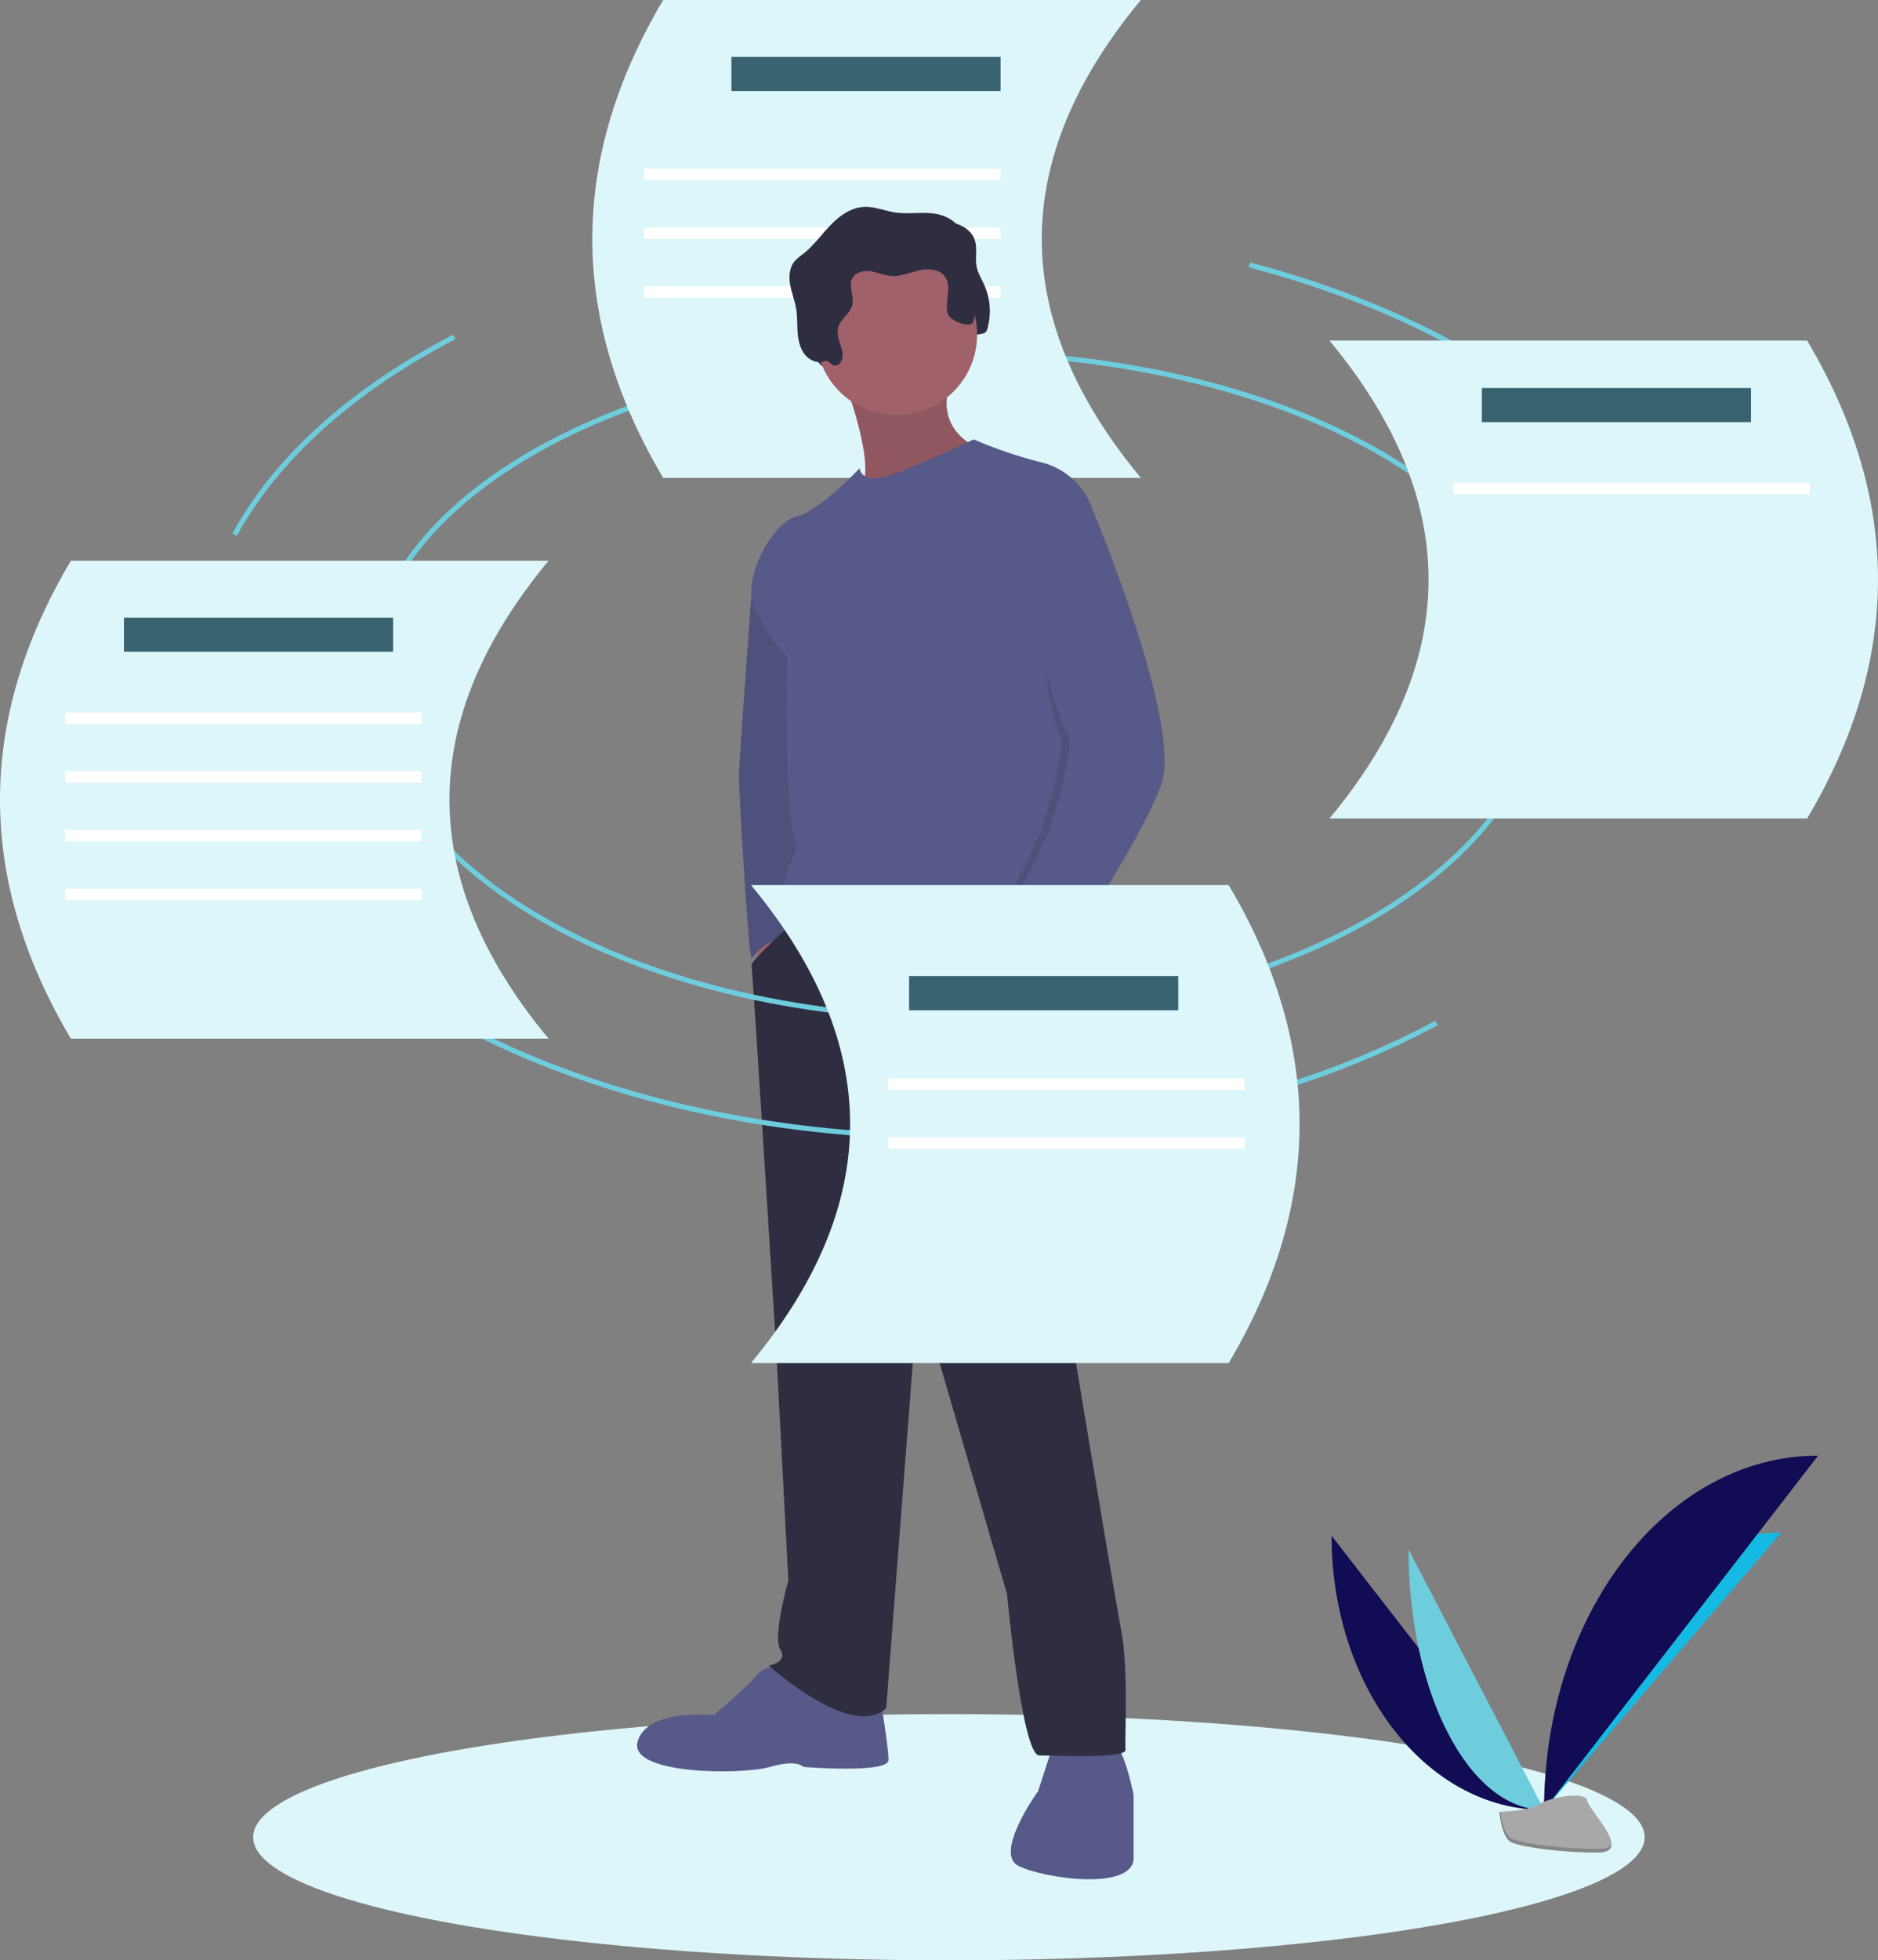<svg xmlns="http://www.w3.org/2000/svg" width="744.174" height="776.45" viewBox="0 0 744.174 776.45"><rect x="0" y="0" width="744.174" height="776.45" fill="#808080" stroke="none"/><g transform="translate(0.001)"><ellipse cx="275.696" cy="48.763" rx="275.696" ry="48.763" transform="translate(100.321 678.925)" fill="#ddf6fa"/><path d="M359.174,313.665c0-71.04,104.167-128.629,232.663-128.629S824.5,242.625,824.5,313.665" transform="translate(-212.92 -45.279)" fill="none" stroke="#6ecddd" stroke-miterlimit="10" stroke-width="2"/><path d="M670.866,225.284H481.583q-56.157-94.643,0-189.284H670.866Q592.347,130.642,670.866,225.284Z" transform="translate(-218.793 -36)" fill="#ddf6fa"/><path d="M0,0H106.66V13.52H0Z" transform="translate(289.83 22.534)" fill="#3a6372"/><rect width="141.212" height="4.507" transform="translate(255.279 66.85)" fill="#fff"/><rect width="141.212" height="4.507" transform="translate(255.279 90.135)" fill="#fff"/><rect width="141.212" height="4.507" transform="translate(255.279 113.42)" fill="#fff"/><path d="M765.887,684.659c0,60.031,37.66,108.606,84.2,108.606" transform="translate(-238.241 -76.384)" fill="#110c53"/><path d="M855.678,793.185c0-60.705,42.026-109.826,93.963-109.826" transform="translate(-243.832 -76.303)" fill="#15bae4"/><path d="M798.42,690.463c0,57.023,24.015,103.165,53.693,103.165" transform="translate(-240.267 -76.746)" fill="#6ecddd"/><path d="M855.678,791.16c0-77.568,48.576-140.334,108.606-140.334" transform="translate(-243.832 -74.278)" fill="#110c53"/><path d="M836.788,800.865s11.941-.368,15.54-2.93,18.368-5.622,19.261-1.513,17.945,20.44,4.464,20.549-31.325-2.1-34.917-4.288S836.788,800.865,836.788,800.865Z" transform="translate(-242.656 -83.217)" fill="#a8a8a8"/><path d="M876.293,815.968c-13.481.109-31.325-2.1-34.917-4.288-2.735-1.666-3.825-7.645-4.19-10.4-.253.011-.4.016-.4.016s.756,9.63,4.348,11.818,21.435,4.4,34.917,4.288c3.892-.031,5.236-1.416,5.162-3.467C880.673,815.171,879.19,815.944,876.293,815.968Z" transform="translate(-242.656 -83.645)" opacity="0.2"/><path d="M559.9,189.517a2.611,2.611,0,0,0,3.061-1.265c2.461-3.877-2.07-8.876-1.089-13.362.786-3.594,4.87-5.727,5.7-9.31.811-3.481-1.689-7.405,0-10.555,1.324-2.468,4.631-3.117,7.4-2.685s5.393,1.649,8.189,1.819c3.725.227,7.276-1.413,10.918-2.225s8.085-.494,10.228,2.561c2.751,3.923-.04,9.386.918,14.081.761,3.728,3.882,6.815,3.949,10.619.024,1.352-3.531.263-3.342,1.6s-1.491.16-.148,0a2.66,2.66,0,0,0,2.021-2.4c.16-1.115,2.256-1.487,2.232-2.614-.057-2.64,4.716-.86,5.5-3.381a25.564,25.564,0,0,0-1.045-17.833c-1.07-2.4-2.528-4.674-3.045-7.253-.7-3.5.4-7.258-.754-10.635-1.559-4.552-6.716-6.872-11.5-7.343s-9.653.372-14.414-.323c-4.265-.622-8.393-2.471-12.695-2.2-5.161.321-9.653,3.647-13.231,7.381s-6.613,8.029-10.676,11.227a20.94,20.94,0,0,0-3.423,2.947c-2.07,2.522-2.28,6.115-1.7,9.326s1.828,6.275,2.357,9.494c.5,3.025.344,6.116.558,9.175s.849,6.21,2.691,8.661a8.174,8.174,0,0,0,6.36,3.323c.861.02,1.589-.754,2.458-.552C558.46,188.043,558.931,189.074,559.9,189.517Z" transform="translate(-224.344 -41.652)" fill="#2f2e41"/><path d="M318.546,394.556l3.192,19.61,6.385-8.666-3.649-13.225Z" transform="translate(-19.832 -24.422)" fill="#a0616a"/><path d="M525.467,272.651,520.441,285.9s-5.006,67.474-5.006,72.49,3.648,69.319,5.017,72.056c0,0,5.929-8.665,13.681-7.3s4.56-22.8,4.56-22.8l7.3-59.742-1.368-30.1Z" transform="translate(-222.649 -50.733)" fill="#575a89"/><path d="M525.467,272.651,520.441,285.9s-5.006,67.474-5.006,72.49,3.648,69.319,5.017,72.056c0,0,5.929-8.665,13.681-7.3s4.56-22.8,4.56-22.8l7.3-59.742-1.368-30.1Z" transform="translate(-222.649 -50.733)" opacity="0.1"/><path d="M559.2,194.219s15.05,38.308,6.385,45.6,48.341-12.313,48.341-12.313l-1.368-5.017s-18.7-7.3-9.577-28.275S559.2,194.219,559.2,194.219Z" transform="translate(-225.374 -45.27)" fill="#a0616a"/><path d="M559.2,194.219s15.05,38.308,6.385,45.6,48.341-12.313,48.341-12.313l-1.368-5.017s-18.7-7.3-9.577-28.275S559.2,194.219,559.2,194.219Z" transform="translate(-225.374 -45.27)" opacity="0.1"/><path d="M530.085,740.472s-6.385-1.824-10.033,2.736-17.33,15.962-17.33,15.962-26.451-2.736-30.1,10.489,41.5,13.225,52.446,10.033,13.225,0,13.225,0,33.747,2.736,33.747-2.736-3.192-24.171-3.192-24.171Z" transform="translate(-219.97 -79.837)" fill="#575a89"/><path d="M647.089,773.026l-5.929,18.242s-17.786,24.627-7.753,29.644,45.6,10.033,45.6-3.192V792.636s-3.648-17.786-7.3-19.61S647.089,773.026,647.089,773.026Z" transform="translate(-229.802 -81.835)" fill="#575a89"/><path d="M539.555,422.248s-19.228,16.706-18.772,18.986,9.576,148.672,9.576,148.672l5.017,94.858s-6.385,22.346-3.192,27.363-4.56,6.385-4.56,6.385,32.835,29.643,46.517,16.874L586.91,569.84l35.116,120.4s5.929,63.847,12.769,63.847,34.66,1.368,34.2-2.28,1.368-31.467-1.824-47.885-24.627-146.392-24.627-146.392S640.705,446.1,645.5,435.687s-2.5-21.36-2.5-21.36l-31.923-12.313-38.308,4.561Z" transform="translate(-222.981 -58.787)" fill="#2f2e41"/><circle cx="31.923" cy="31.923" r="31.923" transform="translate(323.34 100.609)" fill="#a0616a"/><path d="M655.771,248.949A28.636,28.636,0,0,0,635.7,230.707a176.878,176.878,0,0,1-26.907-9.121s-32.38,15.506-38.764,15.506-6.385-4.1-6.385-4.1-16.418,17.33-25.083,19.154-21.434,23.258-16.874,35.116a66.173,66.173,0,0,0,13.226,20.522s-1.824,63.847,4.1,75.7c0,0-14.593,27.819-.912,29.643s66.127-4.56,75.248,1.824,25.995-1.368,28.275,7.3,7.3,10.489,7.3,10.489,7.753-12.313,3.192-19.61S655.771,248.949,655.771,248.949Z" transform="translate(-222.979 -47.554)" fill="#575a89"/><path d="M628.263,433.625l-7.3,4.56s7.753,26.907,10.945,27.819S642.619,443,642.619,443Z" transform="translate(-229.219 -60.755)" fill="#a0616a"/><path d="M554.06,186.112a2.611,2.611,0,0,0,3.061-1.265c2.461-3.877-2.07-8.876-1.089-13.362.786-3.594,4.87-5.727,5.7-9.31.811-3.481-1.689-7.405,0-10.555,1.324-2.468,4.631-3.117,7.4-2.685s5.393,1.649,8.189,1.819c3.725.227,7.275-1.413,10.918-2.225s8.085-.494,10.228,2.561c2.751,3.923-.04,9.386.918,14.081.761,3.728,9.428,6.345,10.214,3.824a25.564,25.564,0,0,0-1.045-17.833c-1.07-2.4-2.528-4.674-3.045-7.253-.7-3.5.4-7.258-.754-10.635-1.559-4.552-6.716-6.872-11.5-7.343s-9.653.372-14.414-.323c-4.265-.623-8.393-2.471-12.695-2.2-5.161.321-9.653,3.647-13.231,7.381s-6.613,8.029-10.676,11.227a20.937,20.937,0,0,0-3.423,2.947c-2.07,2.522-2.279,6.115-1.7,9.326s1.828,6.275,2.357,9.494c.5,3.025.344,6.116.558,9.175s.849,6.21,2.691,8.661a8.174,8.174,0,0,0,6.36,3.323c.861.02,1.589-.754,2.458-.552C552.624,184.639,553.1,185.67,554.06,186.112Z" transform="translate(-223.981 -41.44)" fill="#2f2e41"/><path d="M643.953,258.747l14.822-7.981S694.8,336.5,686.138,360.218s-41.956,72.512-41.956,72.512-26.451-5.473-23.715-10.945,20.522-40.588,21.89-45.149,10.489-34.2,6.385-37.4-12.085-77.3-12.085-77.3Z" transform="translate(-229.175 -49.371)" opacity="0.1"/><path d="M643.938,245.416l18.242,5.017s36.028,85.737,27.363,109.451S647.586,432.4,647.586,432.4s-26.451-5.473-23.715-10.945,20.522-40.588,21.89-45.149,10.489-34.2,6.385-37.4-23.714-82.089-23.714-82.089Z" transform="translate(-229.387 -49.038)" fill="#575a89"/><path d="M824.5,322.2c0,74.48-104.167,134.858-232.663,134.858S359.174,396.685,359.174,322.2" transform="translate(-212.92 -53.819)" fill="none" stroke="#6ecddd" stroke-miterlimit="10" stroke-width="2"/><path d="M784.924,468.058c-52.006,28.049-119.865,45.022-194.095,45.022-71.172,0-136.485-15.6-187.586-41.611" transform="translate(-215.664 -62.899)" fill="none" stroke="#6ecddd" stroke-miterlimit="10" stroke-width="2"/><path d="M731.188,147.906C830.161,173.92,900.649,231.141,907.2,298.535" transform="translate(-236.081 -42.967)" fill="none" stroke="#6ecddd" stroke-miterlimit="10" stroke-width="2"/><path d="M302.373,256.621c16.676-30.651,47.141-57.624,87.057-78.347" transform="translate(-209.384 -44.858)" fill="none" stroke="#6ecddd" stroke-miterlimit="10" stroke-width="2"/><path d="M520.568,599.14H709.852q56.156-94.642,0-189.284H520.568Q599.088,504.5,520.568,599.14Z" transform="translate(-222.968 -59.276)" fill="#ddf6fa"/><rect width="106.66" height="13.52" transform="translate(360.23 386.635)" fill="#3a6372"/><rect width="141.212" height="4.507" transform="translate(351.967 427.196)" fill="#fff"/><rect width="141.212" height="4.507" transform="translate(351.967 450.48)" fill="#fff"/><path d="M420.572,462.133H231.288q-56.156-94.642,0-189.284H420.572Q342.052,367.491,420.572,462.133Z" transform="translate(-203.21 -50.746)" fill="#ddf6fa"/><rect width="106.66" height="13.52" transform="translate(49.11 244.637)" fill="#3a6372"/><rect width="141.212" height="4.507" transform="translate(25.825 282.193)" fill="#fff"/><rect width="141.212" height="4.507" transform="translate(25.825 305.478)" fill="#fff"/><rect width="141.212" height="4.507" transform="translate(25.825 328.763)" fill="#fff"/><rect width="141.212" height="4.507" transform="translate(25.825 352.048)" fill="#fff"/><path d="M765,369.153H954.281q56.156-94.642,0-189.284H765Q843.517,274.512,765,369.153Z" transform="translate(-238.186 -44.957)" fill="#ddf6fa"/><rect width="106.66" height="13.52" transform="translate(587.188 153.69)" fill="#3a6372"/><rect width="141.212" height="4.507" transform="translate(575.921 191.247)" fill="#fff"/></g></svg>